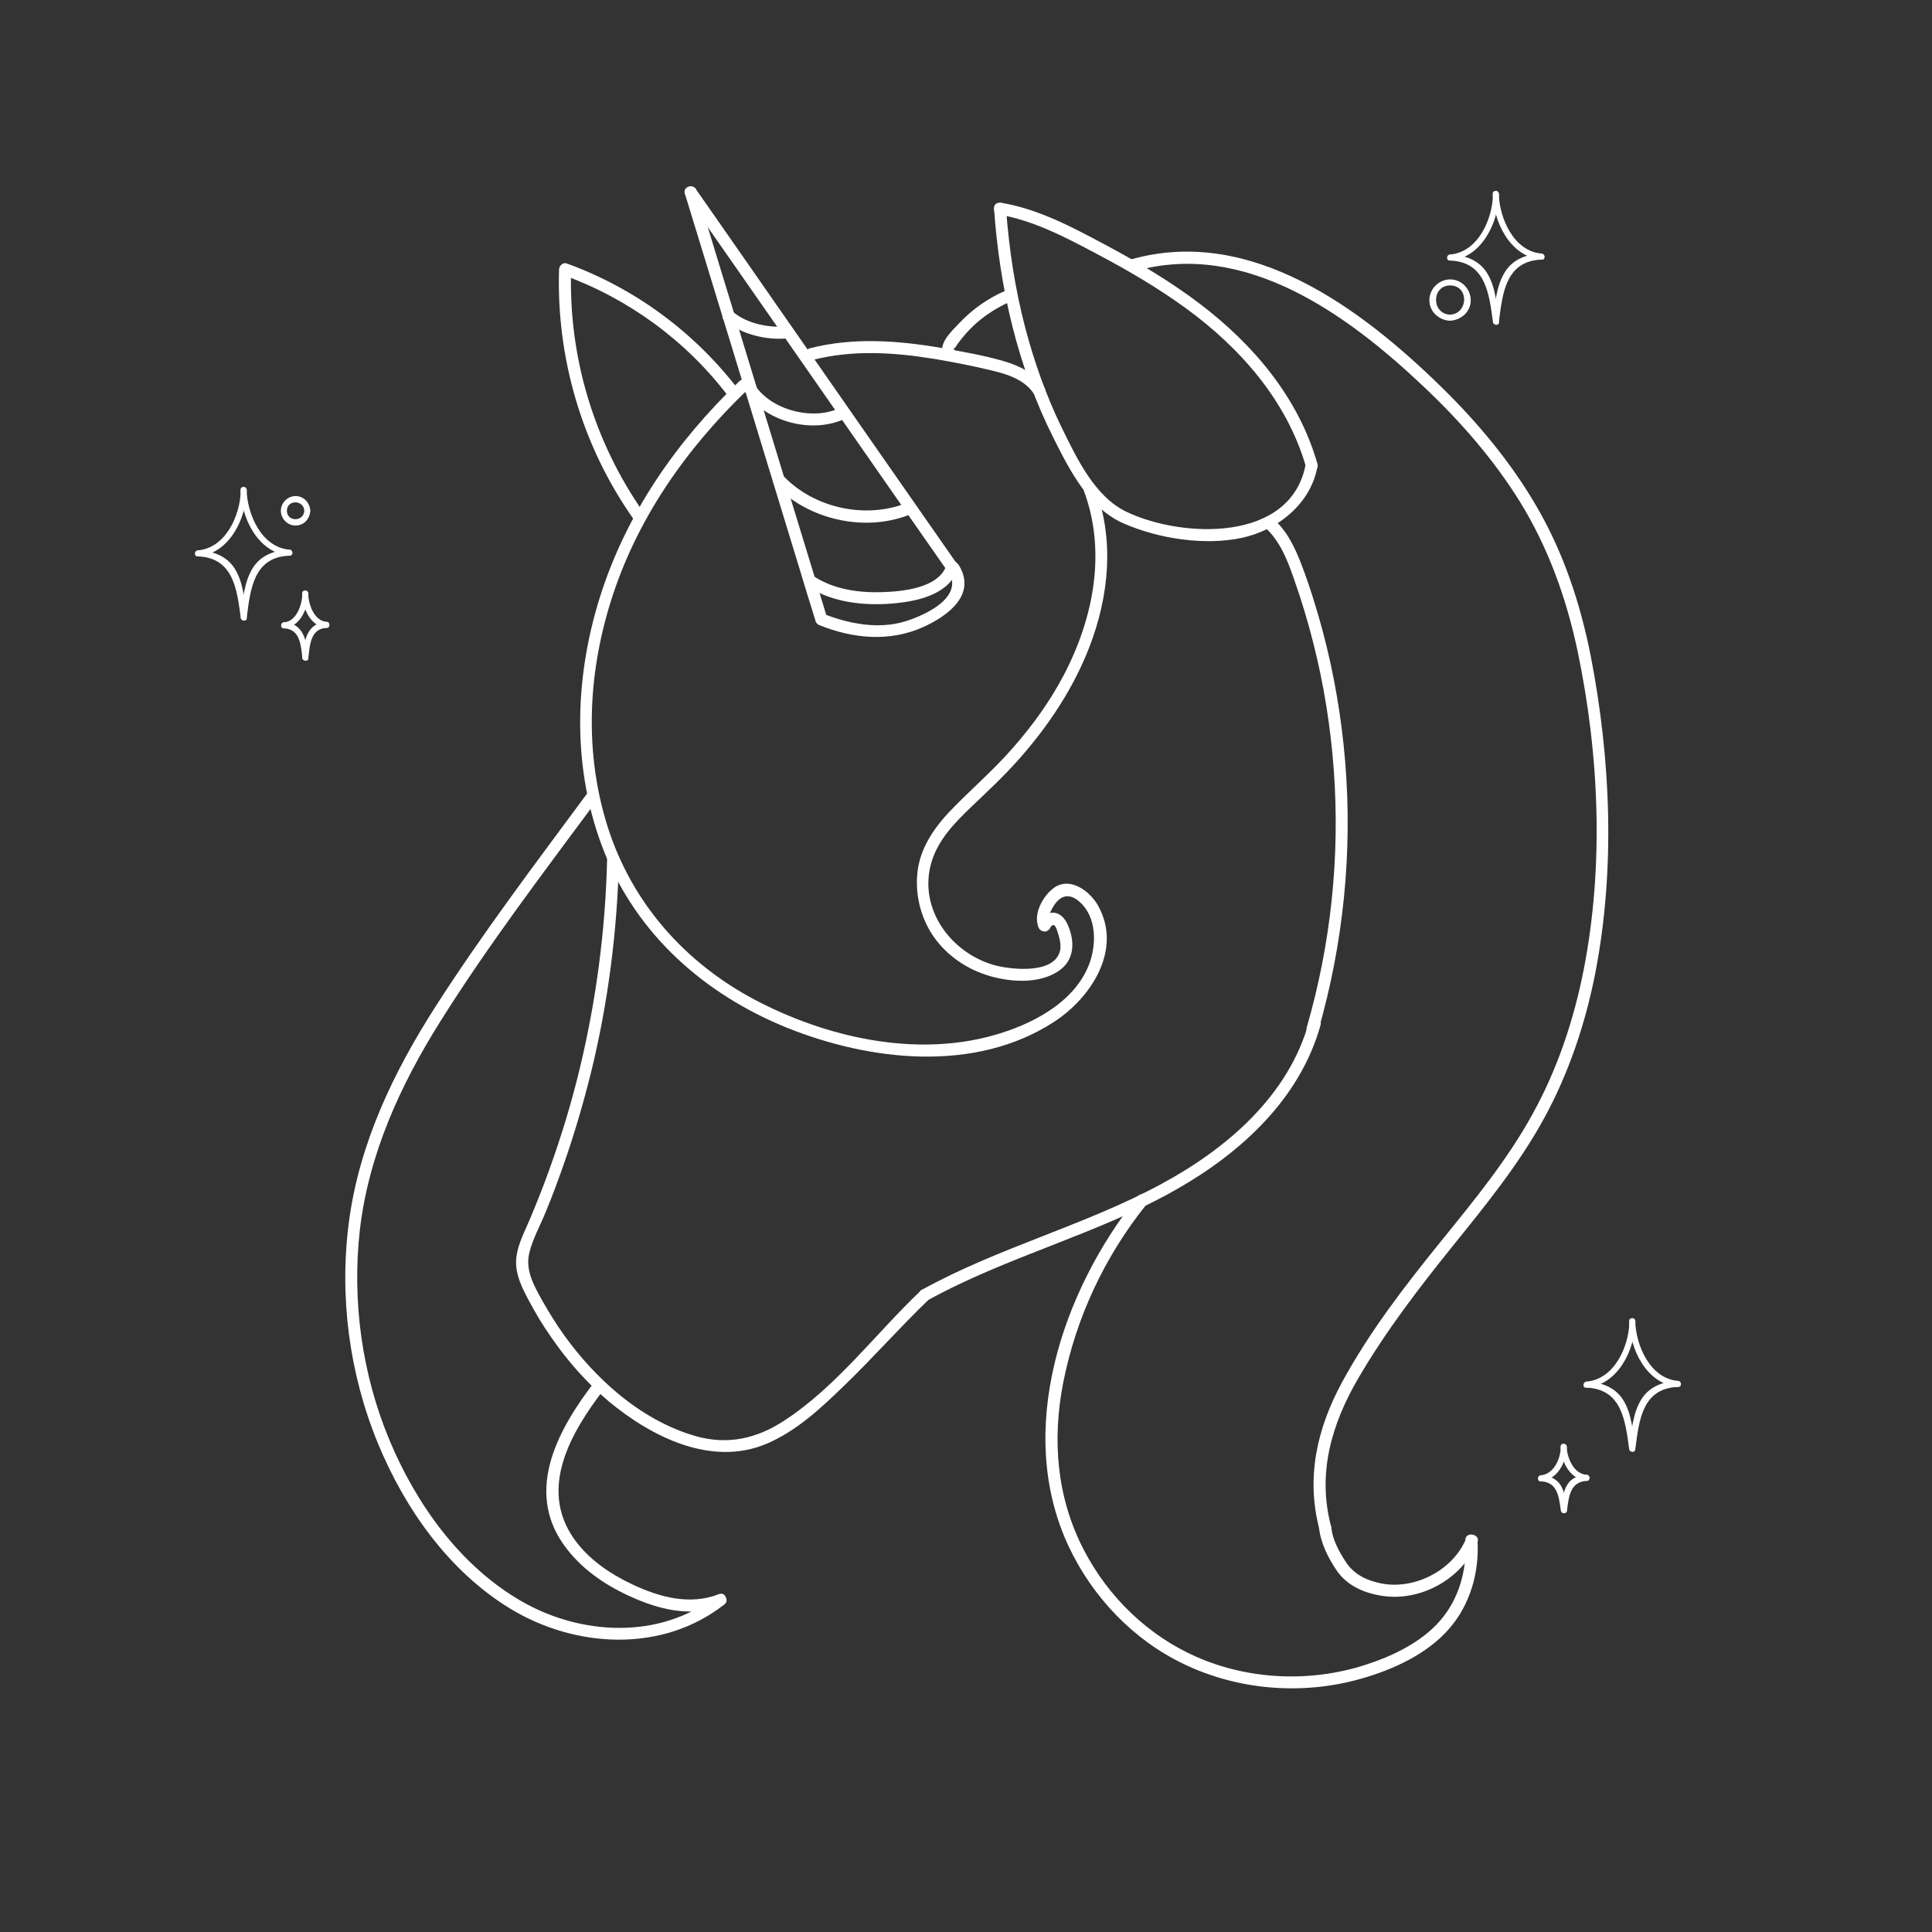 <?xml version="1.0" encoding="utf-8"?>
<!-- Generator: Adobe Illustrator 22.0.1, SVG Export Plug-In . SVG Version: 6.00 Build 0)  -->
<svg version="1.1" xmlns="http://www.w3.org/2000/svg" xmlns:xlink="http://www.w3.org/1999/xlink" x="0px" y="0px"
	 viewBox="0 0 800 800" style="enable-background:new 0 0 800 800;" xml:space="preserve">
<rect x="0" y="0" width="800" height="800" fill="#333333" stroke="none"/>
<style type="text/css">
	.st0{fill:#FFFFFF;}
</style>
<g id="Layer_1">
</g>
<g id="Layer_2">
	<g>
		<g>
			<path class="st0" d="M283.9,80.9c12.2,17.5,24.4,35,36.6,52.5c19.3,27.8,38.7,55.5,58,83.3c4.5,6.4,8.9,12.8,13.4,19.2
				c1.8,2.6,6.2,0.1,4.3-2.5c-12.2-17.5-24.4-35-36.6-52.5c-19.3-27.8-38.7-55.5-58-83.3c-4.5-6.4-8.9-12.8-13.4-19.2
				C286.4,75.8,282.1,78.3,283.9,80.9L283.9,80.9z"/>
		</g>
	</g>
	<g>
		<g>
			<path class="st0" d="M342.5,255.8c-6.1-19.9-12.2-39.9-18.3-59.8c-9.7-31.8-19.4-63.5-29.1-95.3c-2.2-7.3-4.4-14.5-6.7-21.8
				c-0.9-3.1-5.8-1.8-4.8,1.3c6.1,19.9,12.2,39.9,18.3,59.8c9.7,31.8,19.4,63.5,29.1,95.3c2.2,7.3,4.4,14.5,6.7,21.8
				C338.6,260.2,343.4,258.9,342.5,255.8L342.5,255.8z"/>
		</g>
	</g>
	<g>
		<g>
			<path class="st0" d="M300,132.7c6.9,5.7,17.3,8.3,26.1,7.4c3.2-0.3,3.2-5.4,0-5c-7.4,0.8-16.7-1-22.5-5.9
				C301,127.1,297.5,130.6,300,132.7L300,132.7z"/>
		</g>
	</g>
	<g>
		<g>
			<path class="st0" d="M309,163c9,12.1,28,16.8,41.5,10.1c2.9-1.4,0.4-5.7-2.5-4.3c-10.9,5.4-27.4,1.4-34.7-8.3
				C311.4,157.9,307,160.4,309,163L309,163z"/>
		</g>
	</g>
	<g>
		<g>
			<path class="st0" d="M320.7,200.6c13.7,14.5,37.1,19.9,55.7,12.6c3-1.2,1.7-6-1.3-4.8c-17,6.6-38.2,1.9-50.8-11.4
				C322,194.7,318.5,198.3,320.7,200.6L320.7,200.6z"/>
		</g>
	</g>
	<g>
		<g>
			<path class="st0" d="M334.8,243.1c10.1,6.4,23.1,7.8,34.8,6.8c10.2-0.9,23.4-3.6,27.1-14.5c1.1-3-3.8-4.4-4.8-1.3
				c-3.3,9.5-18.2,10.8-26.6,11.1c-9.6,0.3-19.7-1.1-27.9-6.3C334.6,237,332.1,241.3,334.8,243.1L334.8,243.1z"/>
		</g>
	</g>
	<g>
		<g>
			<path class="st0" d="M545.5,192c-7.8-27.3-26.5-49.4-48.8-66.3c-12.4-9.4-25.8-17.3-39.5-24.6c-13.5-7.2-27.2-14.5-42.4-17.1
				c-3.1-0.5-4.5,4.3-1.3,4.8c14.5,2.5,27.6,9.4,40.4,16.2c12.9,6.8,25.6,14.2,37.5,22.9c22.4,16.4,41.6,38.3,49.4,65.5
				C541.6,196.4,546.4,195.1,545.5,192L545.5,192z"/>
		</g>
	</g>
	<g>
		<g>
			<path class="st0" d="M411.6,86.3c2.3,32.9,9.8,65.7,24.7,95.2c6.7,13.4,14.7,29.1,29.1,35.3c14.5,6.3,33.4,9.2,48.9,5.9
				c14.7-3.2,28.4-14,31.2-29.4c0.6-3.1-4.3-4.5-4.8-1.3c-5.9,32.8-51.3,30.9-74.3,19.9c-13.2-6.3-20.7-22.5-26.9-35.1
				c-6.4-13.2-11.3-27.1-15-41.2c-4.2-16.1-6.7-32.5-7.9-49.1C416.4,83.2,411.4,83.1,411.6,86.3L411.6,86.3z"/>
		</g>
	</g>
	<g>
		<g>
			<path class="st0" d="M432.4,160.4c-4.1-5.9-10.1-8.9-16.9-10.9c-8.3-2.4-17-3.9-25.5-5.4c-18.1-3.1-36.6-4.5-54.6,0.1
				c-3.1,0.8-1.8,5.6,1.3,4.8c16.5-4.2,33.5-3.1,50.1-0.4c7.7,1.3,15.4,2.8,23,4.6c6.8,1.6,14.1,3.7,18.2,9.7
				C429.9,165.6,434.3,163.1,432.4,160.4L432.4,160.4z"/>
		</g>
	</g>
	<g>
		<g>
			<path class="st0" d="M339.4,258.9c13.9,5.6,29.1,7,43,0.7c10.1-4.6,21.9-13.3,14.8-25.3c-1.6-2.8-5.9-0.3-4.3,2.5
				c6.2,10.7-10,18-18.1,20.5c-11.2,3.4-23.4,1-34-3.2C337.7,252.9,336.4,257.7,339.4,258.9L339.4,258.9z"/>
		</g>
	</g>
	<g>
		<g>
			<path class="st0" d="M306.2,157.8c-26.1,25-46.9,54.8-57.8,89.5c-10.8,34.3-11.6,71.9,1.9,105.7c13.8,34.3,41.5,58.7,75.4,72.5
				c34.5,13.9,78.1,18.9,110.8-2.4c15.2-9.9,28.3-29.7,18.3-47.9c-3.3-6-11.4-12.3-18.2-7.7c-4.5,3.1-8.9,10.8-6.6,16.3
				c1.2,2.9,6.1,1.6,4.8-1.3c-1.1-2.5,0.2-5.4,1.6-7.5c2.8-4.4,6.5-5.3,10.7-1.5c7.1,6.3,7,17.8,3.8,26
				c-6.2,15.9-24.1,24.9-39.5,29.2c-32.7,9.2-69.4,0.8-98.8-14.7c-29.1-15.4-51-40.2-61-71.7c-9.6-30.4-8.2-62.7,1.2-92.9
				c10.6-34.2,31.1-63.4,56.7-88C312.1,159.1,308.6,155.6,306.2,157.8L306.2,157.8z"/>
		</g>
	</g>
	<g>
		<g>
			<path class="st0" d="M305.9,161.5c-18.3-23.9-42.9-42.1-71.2-52.4c-1.6-0.6-3.1,0.9-3.2,2.4c-1.2,36.8,9.6,73.3,30.8,103.4
				c1.8,2.6,6.2,0.1,4.3-2.5c-20.7-29.5-31.3-64.9-30.1-100.9c-1.1,0.8-2.1,1.6-3.2,2.4c27,9.8,50.8,27.2,68.2,50.1
				C303.5,166.6,307.8,164.1,305.9,161.5L305.9,161.5z"/>
		</g>
	</g>
	<g>
		<g>
			<path class="st0" d="M448.7,202.9c9.6,25.5,4.1,53.2-8.3,76.8c-5.7,10.8-12.9,20.8-21,30c-7.5,8.6-16.1,16.1-24.1,24.2
				c-7.2,7.2-13.6,15.6-15.2,25.8c-1.5,9.7,0.9,20,6.4,28c5.6,8.1,14.1,13.8,23.5,16.5c8.7,2.5,20.1,3.2,28-1.9
				c6.9-4.4,7.2-12,4.3-19c-2.6-6.3-8.3-7.5-12-1.3c-1.7,2.8,2.7,5.3,4.3,2.5c2-3.3,2.8-0.3,3.6,2.3c0.7,2.2,1.4,5.4,0.5,7.7
				c-3.1,8.7-19.3,7-26,5.4c-18.7-4.7-32.9-23.7-26.9-43.2c2.8-9.1,9.6-16.1,16.3-22.5c6.7-6.4,13.5-12.7,19.6-19.6
				c12.3-13.8,22.7-29.4,29.4-46.7c8.2-21.3,10.4-44.5,2.3-66.1C452.4,198.6,447.6,199.9,448.7,202.9L448.7,202.9z"/>
		</g>
	</g>
	<g>
		<g>
			<path class="st0" d="M251.4,355.7c-0.7,29.3-4.5,58.5-11.4,87c-3.4,14.1-7.6,27.9-12.5,41.5c-2.5,7-5.3,14-8.2,20.9
				c-2.4,5.7-5.7,11.6-5.6,18c0.1,5.4,2.6,10.4,5.1,15.1c2.9,5.5,6.1,10.8,9.7,15.9c6.7,9.7,14.6,18.6,23.6,26.2
				c17.7,14.7,42.5,27.2,65.4,17.5c12.2-5.2,22.2-14.5,31.6-23.6c12.2-11.7,23.4-24.5,35.6-36.2c2.3-2.2-1.2-5.8-3.5-3.5
				c-18.7,17.8-34.9,39.8-56.7,53.9c-11.2,7.3-23.2,10-36.3,6.3c-11.7-3.3-22.7-9.7-32-17.4c-8.6-7.1-16.1-15.4-22.6-24.4
				c-3.3-4.6-6.3-9.5-9.1-14.4c-3.4-6.2-7.1-12.5-5.3-19.8c1.4-5.8,4.5-11.2,6.7-16.7c2.7-6.5,5.2-13.2,7.5-19.8
				c4.4-12.5,8.1-25.2,11.3-38c7.1-28.9,10.9-58.6,11.6-88.4C256.5,352.5,251.5,352.5,251.4,355.7L251.4,355.7z"/>
		</g>
	</g>
	<g>
		<g>
			<path class="st0" d="M384.2,538.4c33.1-18.3,70.4-27.3,103.3-46.1c26.6-15.2,50.8-37.4,59.3-67.8c0.9-3.1-4-4.4-4.8-1.3
				c-8.5,30.6-34,52.4-61,67c-31.9,17.3-67.5,26.3-99.3,43.9C378.9,535.6,381.4,540,384.2,538.4L384.2,538.4z"/>
		</g>
	</g>
	<g>
		<g>
			<path class="st0" d="M394.7,144c0.7,0.8,1.2-0.8,1.7-1.4c0.9-1.3,1.9-2.5,2.9-3.7c1.6-1.9,3.4-3.7,5.3-5.4
				c4.1-3.5,8.6-6.3,13.5-8.5c2.9-1.3,0.4-5.6-2.5-4.3c-6.9,3.1-13.1,7.5-18.3,13c-3,3.2-9.8,9.3-6.1,13.8
				C393.2,150,396.7,146.5,394.7,144L394.7,144z"/>
		</g>
	</g>
	<g>
		<g>
			<path class="st0" d="M469.8,112.3c45.7-13,88.1,17.9,119.5,47.6c15.2,14.3,29.1,30.2,40.1,47.9c11.7,19,19.2,39.9,23.8,61.6
				c9,42.8,11,89,2.6,132c-4.1,20.9-10.9,41.3-21.2,59.9c-10.5,19.1-24.4,36-38.1,52.9c-14.8,18.3-29.4,37.2-40.7,58
				c-10.4,19.1-15.1,39.5-9.5,60.9c0.8,3.1,5.6,1.8,4.8-1.3c-5.7-21.9,0.3-42.2,11.4-61.2c11.2-19.2,24.7-36.8,38.6-54.1
				c13.7-17,27.7-34.1,38.2-53.3c10.3-18.8,17.2-39.4,21.3-60.4c8.3-42.9,6.4-88.4-1.9-131.1c-4.3-21.8-11.3-42.9-22.5-62.1
				c-10.6-18.2-24.2-34.5-39.2-49.2c-33.3-32.6-79.1-67-128.6-53C465.4,108.4,466.7,113.2,469.8,112.3L469.8,112.3z"/>
		</g>
	</g>
	<g>
		<g>
			<path class="st0" d="M523.5,218.1c6.6,5.8,9.7,14.1,12.5,22.2c3,8.5,5.6,17.2,7.8,25.9c4.4,17.3,7.2,35,8.5,52.7
				c2.6,35.9-1.2,72-11.2,106.5c-0.9,3.1,3.9,4.4,4.8,1.3c10.4-36.1,14.2-74,11.1-111.4c-1.5-18.2-4.6-36.3-9.3-54
				c-2.5-9.2-5.3-18.4-8.7-27.3c-2.8-7.3-6.1-14.3-12.1-19.5C524.6,212.5,521.1,216,523.5,218.1L523.5,218.1z"/>
		</g>
	</g>
	<g>
		<g>
			<path class="st0" d="M471.1,495.4c-31.3,39.1-51,97.1-28.6,144.9c9.8,20.9,26.7,38.7,47.6,48.7c22.6,10.9,49.1,13,73.2,6.2
				c13.2-3.7,27.4-10.1,36.6-20.6c8.9-10.1,12.7-23.6,11.9-36.8c-0.2-3.2-5.2-3.2-5,0c0.7,12-2.5,24.1-10.5,33.3
				c-7.9,9.1-20,14.8-31.3,18.4c-22.6,7.2-47.8,6.1-69.5-3.4c-20.1-8.8-36.6-24.8-46.7-44.3c-11.3-21.7-13.2-45.7-8.5-69.5
				c5.3-26.8,17.2-52.1,34.3-73.4C476.6,496.5,473.1,492.9,471.1,495.4L471.1,495.4z"/>
		</g>
	</g>
	<g>
		<g>
			<path class="st0" d="M546.2,632.6c0.6,6.3,3.9,12.8,7.5,18c4.3,6.1,11.3,9.1,18.6,10.2c16.1,2.5,33.2-7.1,39.5-22.2
				c1.2-3-3.6-4.3-4.8-1.3c-5.5,13-21.2,21-34.9,18.4c-6.2-1.2-11.6-3.8-15-9.2c-2.6-4-5.4-9.1-5.8-13.9
				C550.9,629.4,545.9,629.4,546.2,632.6L546.2,632.6z"/>
		</g>
	</g>
	<g>
		<g>
			<path class="st0" d="M242.8,329c-21.3,28.8-43.1,57.6-62.4,87.7c-17.5,27.3-31.6,56.7-35.9,89.1c-4.1,31,0.1,63,12,91.9
				c11.2,27.1,29.3,52.8,54.6,68.3c27,16.5,63.2,18.6,88.9-1.7c2.5-2-1-5.5-3.5-3.5c-23.2,18.3-56.2,16.4-80.8,2.1
				c-25.2-14.6-43.3-40-54.4-66.5c-11.4-27.3-15.6-57.6-12.3-87c3.6-31.3,16.7-60,33.3-86.4c19.8-31.6,42.6-61.5,64.8-91.5
				C249,328.9,244.7,326.4,242.8,329L242.8,329z"/>
		</g>
	</g>
	<g>
		<g>
			<path class="st0" d="M246.5,571.8c-14.9,19.2-29.4,44.8-13.1,67.8c6.7,9.5,16.4,16.3,26.8,21.1c12.2,5.7,25.8,9.2,38.8,4.2
				c3-1.2,1.7-6-1.3-4.8c-12,4.7-24.5,1.3-35.8-4c-9.3-4.4-18.2-10.4-24.2-18.9c-14.8-21-1.2-44.2,12.3-61.8
				C251.9,572.8,248.4,569.3,246.5,571.8L246.5,571.8z"/>
		</g>
	</g>
	<g>
		<g>
			<path class="st0" d="M81.9,230.4c13.1-1.1,20-15.6,20.3-27.3c0-1.6-2.5-1.6-2.5,0c-0.2,10.1-6.1,23.8-17.8,24.8
				C80.3,228,80.3,230.5,81.9,230.4L81.9,230.4z"/>
		</g>
	</g>
	<g>
		<g>
			<path class="st0" d="M82.3,230.4c14.4,0.8,15.8,13.7,17.4,25.4c0.2,1.6,2.7,1.6,2.5,0c-0.9-6.7-1.3-14.6-5.1-20.5
				c-3.3-5.1-8.9-7.1-14.7-7.4C80.7,227.8,80.7,230.3,82.3,230.4L82.3,230.4z"/>
		</g>
	</g>
	<g>
		<g>
			<path class="st0" d="M119.9,227.6c-11.6-0.9-17.5-14.6-17.8-24.8c0-1.6-2.5-1.6-2.5,0c0.3,11.7,7.2,26.2,20.3,27.3
				C121.5,230.2,121.5,227.7,119.9,227.6L119.9,227.6z"/>
		</g>
	</g>
	<g>
		<g>
			<path class="st0" d="M119.5,227.6c-5.9,0.3-11.4,2.3-14.7,7.4c-3.8,5.9-4.3,13.7-5.1,20.5c-0.2,1.6,2.3,1.6,2.5,0
				c1.5-11.7,2.9-24.7,17.4-25.4C121.1,230,121.1,227.5,119.5,227.6L119.5,227.6z"/>
		</g>
	</g>
	<g>
		<g>
			<path class="st0" d="M117.6,260.2c6.8-0.6,9.9-8.4,10.1-14.3c0-1.6-2.5-1.6-2.5,0c-0.1,4.3-2.3,11.4-7.6,11.8
				C116,257.8,116,260.3,117.6,260.2L117.6,260.2z"/>
		</g>
	</g>
	<g>
		<g>
			<path class="st0" d="M117.8,260.2c6.5,0.4,6.8,7.1,7.4,12.2c0.2,1.6,2.7,1.6,2.5,0c-0.8-6.7-1.7-14.2-9.9-14.7
				C116.1,257.6,116.1,260.1,117.8,260.2L117.8,260.2z"/>
		</g>
	</g>
	<g>
		<g>
			<path class="st0" d="M135.2,257.5c-5.3-0.5-7.5-7.5-7.6-11.8c0-1.6-2.5-1.6-2.5,0c0.1,5.9,3.3,13.7,10.1,14.3
				C136.8,260.1,136.8,257.6,135.2,257.5L135.2,257.5z"/>
		</g>
	</g>
	<g>
		<g>
			<path class="st0" d="M135.1,257.5c-8.2,0.5-9.1,8-9.9,14.7c-0.2,1.6,2.3,1.6,2.5,0c0.6-5.1,0.9-11.8,7.4-12.2
				C136.7,259.9,136.7,257.4,135.1,257.5L135.1,257.5z"/>
		</g>
	</g>
	<g>
		<g>
			<path class="st0" d="M600.4,107.9c13.1-1.1,20-15.6,20.3-27.3c0-1.6-2.5-1.6-2.5,0c-0.2,10.1-6.1,23.8-17.8,24.8
				C598.8,105.5,598.8,108,600.4,107.9L600.4,107.9z"/>
		</g>
	</g>
	<g>
		<g>
			<path class="st0" d="M600.8,107.9c14.4,0.8,15.8,13.7,17.4,25.4c0.2,1.6,2.7,1.6,2.5,0c-0.9-6.7-1.3-14.6-5.1-20.5
				c-3.3-5.1-8.9-7.1-14.7-7.4C599.2,105.3,599.2,107.8,600.8,107.9L600.8,107.9z"/>
		</g>
	</g>
	<g>
		<g>
			<path class="st0" d="M638.4,105c-11.6-0.9-17.5-14.6-17.8-24.8c0-1.6-2.5-1.6-2.5,0c0.3,11.7,7.2,26.2,20.3,27.3
				C640,107.7,640,105.2,638.4,105L638.4,105z"/>
		</g>
	</g>
	<g>
		<g>
			<path class="st0" d="M638,105c-5.9,0.3-11.4,2.3-14.7,7.4c-3.8,5.9-4.3,13.7-5.1,20.5c-0.2,1.6,2.3,1.6,2.5,0
				c1.5-11.7,2.9-24.7,17.4-25.4C639.6,107.5,639.7,105,638,105L638,105z"/>
		</g>
	</g>
	<g>
		<g>
			<path class="st0" d="M638,613.4c6.9-0.6,10.6-8,10.8-14.2c0-1.6-2.5-1.6-2.5,0c-0.1,4.7-2.8,11.2-8.3,11.7
				C636.5,611,636.4,613.5,638,613.4L638,613.4z"/>
		</g>
	</g>
	<g>
		<g>
			<path class="st0" d="M638.2,613.4c6.8,0.4,7.3,6.5,8.1,12c0.2,1.6,2.7,1.6,2.5,0c-0.5-3.5-0.7-7.6-2.7-10.6
				c-1.8-2.7-4.7-3.7-7.8-3.9C636.6,610.8,636.6,613.3,638.2,613.4L638.2,613.4z"/>
		</g>
	</g>
	<g>
		<g>
			<path class="st0" d="M657,610.7c-5.4-0.4-8.1-7-8.3-11.7c0-1.6-2.5-1.6-2.5,0c0.2,6.2,3.9,13.6,10.8,14.2
				C658.6,613.3,658.6,610.8,657,610.7L657,610.7z"/>
		</g>
	</g>
	<g>
		<g>
			<path class="st0" d="M656.9,610.7c-3.1,0.2-6.1,1.2-7.8,3.9c-2,3-2.3,7.1-2.7,10.6c-0.2,1.6,2.3,1.6,2.5,0
				c0.7-5.5,1.3-11.6,8.1-12C658.5,613.1,658.5,610.6,656.9,610.7L656.9,610.7z"/>
		</g>
	</g>
	<g>
		<g>
			<path class="st0" d="M656.9,574.6c13.1-1.1,20-15.6,20.3-27.3c0-1.6-2.5-1.6-2.5,0c-0.2,10.1-6.1,23.8-17.8,24.8
				C655.3,572.3,655.2,574.8,656.9,574.6L656.9,574.6z"/>
		</g>
	</g>
	<g>
		<g>
			<path class="st0" d="M657.2,574.6c14.4,0.8,15.8,13.7,17.4,25.4c0.2,1.6,2.7,1.6,2.5,0c-0.9-6.7-1.3-14.6-5.1-20.5
				c-3.3-5.1-8.9-7.1-14.7-7.4C655.6,572.1,655.6,574.6,657.2,574.6L657.2,574.6z"/>
		</g>
	</g>
	<g>
		<g>
			<path class="st0" d="M694.9,571.8c-11.6-0.9-17.5-14.6-17.8-24.8c0-1.6-2.5-1.6-2.5,0c0.3,11.7,7.2,26.2,20.3,27.3
				C696.5,574.4,696.4,571.9,694.9,571.8L694.9,571.8z"/>
		</g>
	</g>
	<g>
		<g>
			<path class="st0" d="M694.5,571.8c-5.9,0.3-11.4,2.3-14.7,7.4c-3.8,5.9-4.3,13.7-5.1,20.5c-0.2,1.6,2.3,1.6,2.5,0
				c1.5-11.7,2.9-24.7,17.4-25.4C696.1,574.2,696.1,571.7,694.5,571.8L694.5,571.8z"/>
		</g>
	</g>
	<g>
		<g>
			<path class="st0" d="M126,211.5c-0.2,4.6-7.2,4.7-7.2,0C118.8,206.8,125.8,206.9,126,211.5c0.1,1.6,2.6,1.6,2.5,0
				c-0.2-3.3-2.7-6.1-6.1-6.1c-3.3,0-6.1,2.8-6.1,6.1c0,3.2,2.6,6,5.8,6.1c3.6,0.2,6.2-2.7,6.4-6.1
				C128.6,209.9,126.1,209.9,126,211.5z"/>
		</g>
	</g>
	<g>
		<g>
			<path class="st0" d="M600.2,130.3c-7.7-0.7-7.3-12.3,0.5-12.1C608.5,118.5,607.9,130.2,600.2,130.3c-1.6,0-1.6,2.5,0,2.5
				c4.6-0.1,8.7-3.5,8.8-8.3c0.1-4.6-3.6-8.7-8.3-8.8c-4.5-0.1-8.4,3.4-8.8,7.9c-0.4,5,3.5,8.8,8.2,9.2
				C601.8,133,601.8,130.5,600.2,130.3z"/>
		</g>
	</g>
</g>
</svg>
